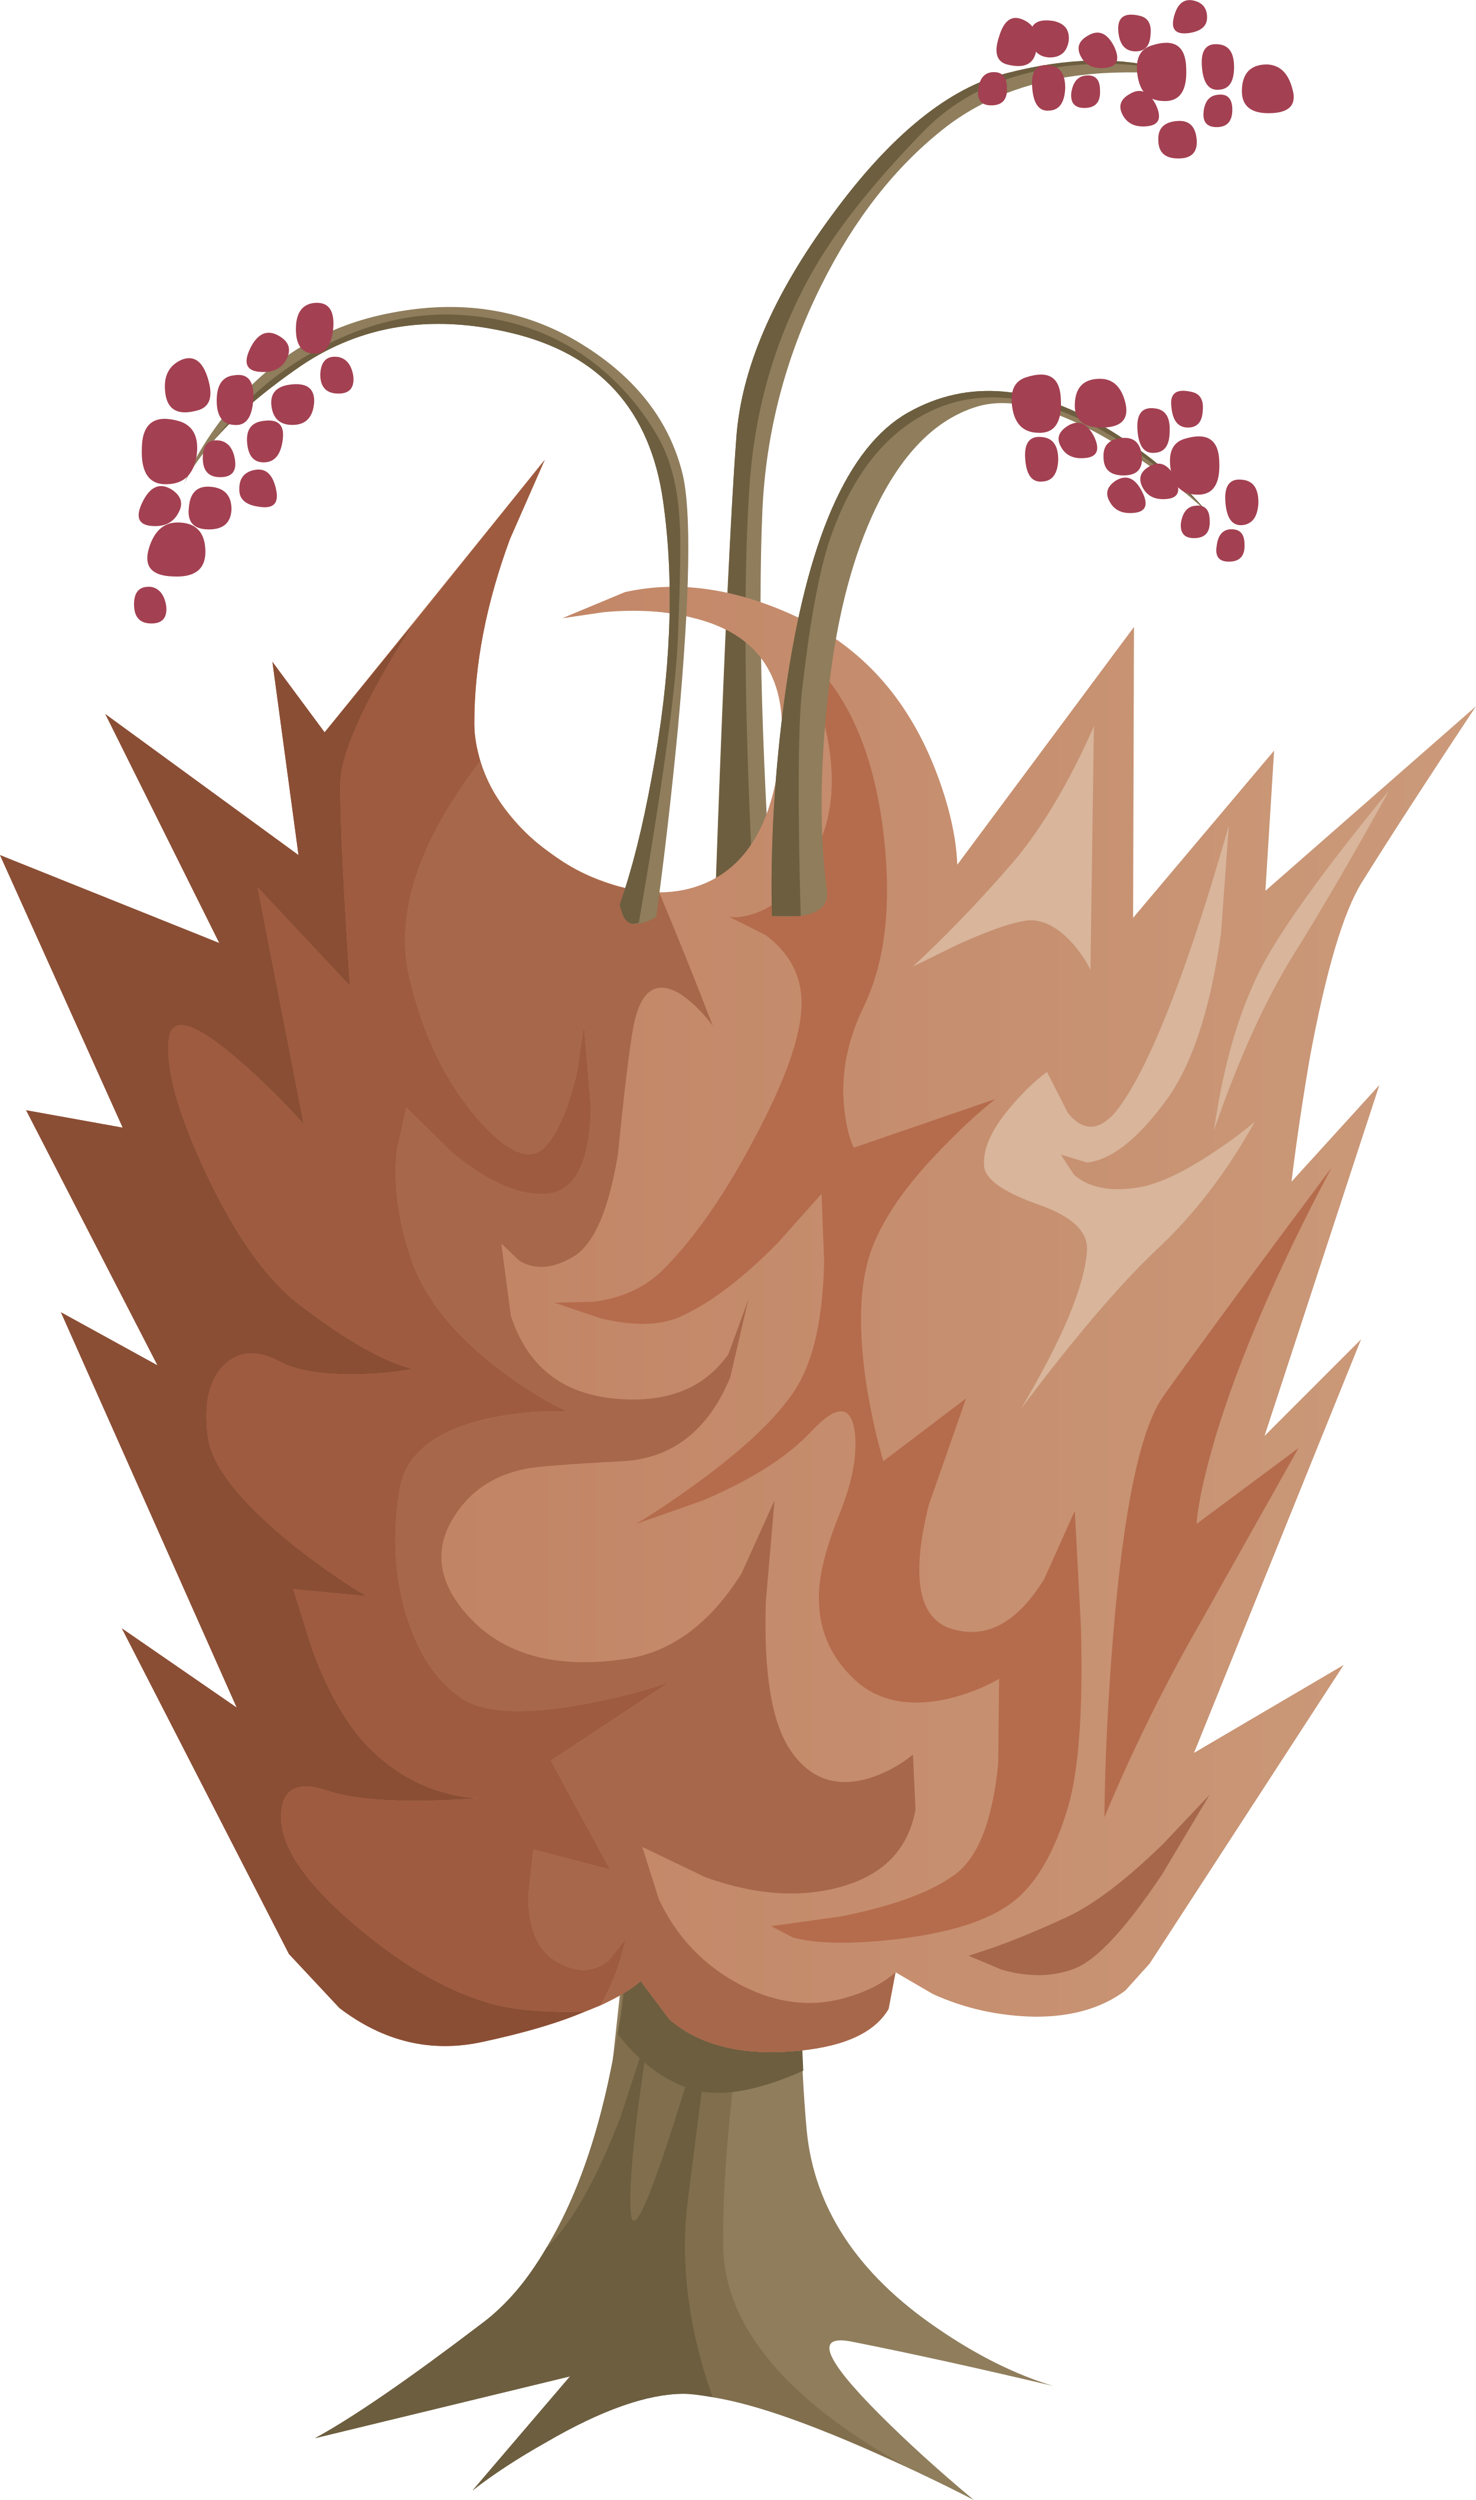 <?xml version="1.0" encoding="iso-8859-1"?>
<!-- Generator: Adobe Illustrator 15.1.0, SVG Export Plug-In . SVG Version: 6.00 Build 0)  -->
<!DOCTYPE svg PUBLIC "-//W3C//DTD SVG 1.1//EN" "http://www.w3.org/Graphics/SVG/1.1/DTD/svg11.dtd">
<svg version="1.1" id="shrub_x5F_orange_x5F_02.ai" xmlns="http://www.w3.org/2000/svg" xmlns:xlink="http://www.w3.org/1999/xlink"
	 x="0px" y="0px" width="84.8px" height="143.55px" viewBox="0 0 84.8 143.55" style="enable-background:new 0 0 84.8 143.55;"
	 xml:space="preserve">
<symbol  id="shrub_x5F_orange_x5F_02.ai_Assets_x2F_Layer_1_x2F__x3C_Path_x3E__x5F_1">
	<g id="Layer_1_4_">
	</g>
</symbol>
<symbol  id="shrub_x5F_orange_x5F_02.ai_Assets_x2F_Layer_1_x2F__x3C_Path_x3E__x5F_2">
	<g id="Layer_1_3_">
	</g>
</symbol>
<symbol  id="shrub_x5F_orange_x5F_02.ai_Assets_x2F_Layer_1_x2F__x3C_Path_x3E__x5F_3">
	<g id="Layer_1_2_">
	</g>
</symbol>
<g>
	<g>
		<path style="fill-rule:evenodd;clip-rule:evenodd;fill:#8F7D5C;" d="M43.8,29.35c-0.267,6.2-0.017,14.733,0.75,25.6l-3.6,0.75
			c0.5-15.034,0.95-25.2,1.35-30.5c0.267-3.967,2.101-8.25,5.5-12.85c3.367-4.6,6.717-7.317,10.05-8.15
			c2.767-0.7,5.301-0.883,7.601-0.55c1.133,0.2,2,0.45,2.6,0.75c-1.333-0.233-2.899-0.3-4.7-0.2c-3.6,0.233-6.583,1.25-8.949,3.05
			c-2.9,2.233-5.317,5.3-7.25,9.2C45.116,20.55,44,24.85,43.8,29.35z"/>
		<g>
			<path style="fill-rule:evenodd;clip-rule:evenodd;fill:#6C5E3F;" d="M42.3,25.2c0.267-3.967,2.101-8.25,5.5-12.85
				c3.367-4.6,6.717-7.317,10.05-8.15c3.467-0.9,6.5-0.967,9.101-0.2c-2.233-0.433-4.483-0.45-6.75-0.05
				c-2.9,0.5-5.267,1.683-7.101,3.55c-2.8,2.867-4.883,5.467-6.25,7.8c-2.233,3.833-3.5,8.083-3.8,12.75
				c-0.366,5.5-0.283,13.35,0.25,23.55c-0.767,0.133-1.5,0.15-2.2,0.05C41.6,37.883,42,29.067,42.3,25.2z"/>
		</g>
		<path style="fill-rule:evenodd;clip-rule:evenodd;fill:#8F7D5C;" d="M46.9,104.15l-0.65,5.149c-0.333,4.3-0.3,8.65,0.1,13.05
			c0.434,4.434,2.917,8.2,7.45,11.301c2.267,1.566,4.5,2.683,6.7,3.35c-4.366-1.033-8.233-1.884-11.6-2.55
			c-2.101-0.4-1.551,1,1.649,4.2c1.601,1.6,3.4,3.233,5.4,4.899c-1.934-1-4.084-2.017-6.45-3.05c-4.7-2.033-8.1-3.05-10.2-3.05
			c-2.1,0-4.75,0.934-7.95,2.8c-1.6,0.9-3,1.816-4.2,2.75l5.6-6.55L18.1,140c2.2-1.2,5.4-3.4,9.6-6.6
			c3.566-2.733,6.066-7.75,7.5-15.051l1.1-10.149L46.9,104.15z"/>
		<g>
			<path style="fill-rule:evenodd;clip-rule:evenodd;fill:#806E4D;" d="M41.55,129.15c0.167,4.5,3.65,8.649,10.45,12.449
				c-4.733-2.199-8.417-3.517-11.05-3.949c-1.434-4.034-1.9-7.884-1.4-11.551L41.1,114c-3.067,10.6-4.684,14.967-4.85,13.1
				c-0.1-1.133,0.05-3.25,0.45-6.35l0.6-4.25l-1.65,5.05c-1.4,3.634-2.816,6.134-4.25,7.5c2.033-3.366,3.45-7.85,4.25-13.45
				l0.65-7.399l8-3.05h0.05L42.9,113.85C41.933,120.35,41.483,125.45,41.55,129.15z"/>
			<path style="fill-rule:evenodd;clip-rule:evenodd;fill:#6C5E3F;" d="M37.3,116.5l-0.6,4.25c-0.4,3.1-0.55,5.217-0.45,6.35
				c0.167,1.867,1.783-2.5,4.85-13.1l-1.55,12.1c-0.5,3.667-0.033,7.517,1.4,11.551c-0.8-0.134-1.35-0.2-1.65-0.2
				c-2.1,0-4.75,0.934-7.95,2.8c-1.6,0.9-3,1.816-4.2,2.75l5.6-6.55L18.1,140c2.2-1.2,5.4-3.4,9.6-6.6
				c1.333-0.967,2.566-2.417,3.7-4.351c1.434-1.366,2.85-3.866,4.25-7.5L37.3,116.5z"/>
			<path style="fill-rule:evenodd;clip-rule:evenodd;fill:#6C5E3F;" d="M42.6,105.8c1.2,0.867,2.417,2.15,3.65,3.851
				c-0.233,2.966-0.267,6.05-0.1,9.25c-2.7,1.199-4.851,1.55-6.45,1.05c-1.567-0.5-2.967-1.55-4.2-3.15c0.333-2,0.567-4.033,0.7-6.1
				l0.1-2.5L42.6,105.8z"/>
		</g>
		<linearGradient id="SVGID_1_" gradientUnits="userSpaceOnUse" x1="0" y1="72.118" x2="84.8" y2="72.118">
			<stop  offset="0" style="stop-color:#BD7B5C"/>
			<stop  offset="1" style="stop-color:#CB9A7A"/>
		</linearGradient>
		<path style="fill-rule:evenodd;clip-rule:evenodd;fill:url(#SVGID_1_);" d="M45.95,35.5c3.566,1.7,6.149,4.567,7.75,8.6
			c0.8,2.033,1.233,3.883,1.3,5.55L65.15,36L65.1,52.7l8.101-9.6l-0.5,8.05l12.1-10.6c-2.7,4.067-4.883,7.434-6.55,10.1
			c-1.066,1.7-2.066,5.067-3,10.1c-0.434,2.533-0.783,4.9-1.05,7.1l5.05-5.55l-6.6,20.15l5.55-5.55L68.6,100.65L77.2,95.6
			l-11.15,17.15l-1.399,1.55c-1.334,1-3.051,1.5-5.15,1.5c-2.1-0.033-4.066-0.467-5.9-1.3l-2.149-1.25l-0.4,2.1
			c-0.833,1.434-2.733,2.25-5.7,2.45c-2.933,0.2-5.233-0.416-6.899-1.85l-1.65-2.2c-0.333,0.333-0.966,0.733-1.9,1.2
			c-1.867,0.899-4.267,1.666-7.2,2.3c-2.934,0.634-5.667-0.017-8.2-1.95l-2.9-3.1L7,93.5l6.6,4.55L3.5,75.35L9.05,78.4L1.5,63.75
			l5.55,1L0,49.1l12.6,5.05L6.05,41l11.1,8.1L15.65,38l3,4.05L31.3,26.4l-2,4.55c-1.367,3.7-2.05,7.233-2.05,10.6
			c0,1.934,0.767,3.784,2.3,5.55c1.434,1.667,3.184,2.85,5.25,3.55c2.133,0.767,4.05,0.783,5.75,0.05
			c1.9-0.833,3.184-2.534,3.851-5.1c1.466-5.7-0.101-9.083-4.7-10.15c-1.467-0.367-3.133-0.467-5-0.3l-2.4,0.35l3.6-1.5
			C39.033,33.3,42.384,33.8,45.95,35.5z"/>
		<path style="fill-rule:evenodd;clip-rule:evenodd;fill:#B56C4C;" d="M45.7,37.15c2.7,2.1,4.366,5.517,5,10.25
			c0.566,4.233,0.217,7.684-1.05,10.35c-0.967,1.967-1.351,3.917-1.15,5.85c0.1,0.967,0.283,1.733,0.55,2.3l8.15-2.8
			c-0.934,0.733-1.934,1.65-3,2.75c-2.167,2.2-3.566,4.233-4.2,6.1c-0.634,1.899-0.7,4.467-0.2,7.7c0.267,1.6,0.584,3.017,0.95,4.25
			L55.5,80.3l-2.15,6.15c-1.033,4.2-0.566,6.566,1.4,7.1c1.967,0.566,3.717-0.399,5.25-2.899l1.75-3.9l0.35,6.6
			c0.134,4.834-0.116,8.317-0.75,10.45c-0.767,2.566-1.816,4.367-3.149,5.4c-1.367,1.066-3.601,1.783-6.7,2.149
			c-2.6,0.301-4.583,0.267-5.95-0.1l-1.25-0.65l3.95-0.55c2.9-0.566,5.05-1.333,6.45-2.3c1.434-0.934,2.316-3.1,2.649-6.5L57.4,96.4
			c-0.867,0.5-1.851,0.883-2.95,1.149c-2.267,0.5-4.066,0.117-5.4-1.149c-1.399-1.334-2.066-2.967-2-4.9
			c0.033-1.2,0.45-2.783,1.25-4.75c0.7-1.767,0.967-3.3,0.8-4.6c-0.233-1.5-1.066-1.483-2.5,0.05c-1.333,1.434-3.399,2.75-6.2,3.95
			l-3.85,1.35c1.267-0.767,2.617-1.684,4.05-2.75c2.833-2.134,4.65-4,5.45-5.6c0.8-1.567,1.233-3.801,1.3-6.7l-0.149-3.9l-2.5,2.8
			c-2,2.034-3.833,3.433-5.5,4.2c-1.167,0.566-2.733,0.617-4.7,0.15l-2.65-0.9l2.2-0.05c1.667-0.2,3.017-0.816,4.05-1.85
			c1.8-1.8,3.55-4.317,5.25-7.55c1.801-3.367,2.7-5.95,2.7-7.75c0-1.567-0.684-2.867-2.05-3.9l-2.1-1.05
			c0.567,0.067,1.216-0.066,1.95-0.4c1.434-0.7,2.551-2.083,3.351-4.15c0.8-2.033,0.783-4.467-0.05-7.3L45.7,37.15z"/>
		<path style="fill-rule:evenodd;clip-rule:evenodd;fill:#B56C4C;" d="M76.5,67.05c-3.066,5.767-5.283,10.9-6.65,15.4
			c-0.666,2.267-1.033,3.95-1.1,5.05l5.85-4.35L68.95,93.2c-2.033,3.533-3.867,7.25-5.5,11.149c0.033-3.267,0.2-6.733,0.5-10.399
			c0.6-7.334,1.566-11.934,2.899-13.8C69.017,77.116,72.233,72.75,76.5,67.05z"/>
		<path style="fill-rule:evenodd;clip-rule:evenodd;fill:#A7674A;" d="M69.5,103.05l-2.75,4.601c-2.1,3.133-3.783,4.933-5.05,5.399
			c-1.233,0.467-2.617,0.483-4.15,0.05l-1.899-0.8l1.5-0.5c1.3-0.467,2.699-1.05,4.199-1.75s3.317-2.083,5.45-4.149L69.5,103.05z"/>
		<g>
			<path style="fill-rule:evenodd;clip-rule:evenodd;fill:#A7674A;" d="M27.6,43.7c0.633,2.066,1.983,3.833,4.05,5.3
				c2,1.467,4.067,2.2,6.2,2.2c1,2.367,2.033,4.933,3.1,7.7c-0.6-0.8-1.233-1.417-1.9-1.85c-1.367-0.8-2.25-0.183-2.65,1.85
				c-0.233,1.233-0.533,3.7-0.9,7.4c-0.533,3.2-1.383,5.15-2.55,5.851c-1.167,0.699-2.2,0.783-3.1,0.25l-1.05-1l0.55,4.15
				c0.933,2.867,2.9,4.45,5.9,4.75s5.2-0.55,6.6-2.55L43,74.6l-1.05,4.5c-1.267,3.034-3.317,4.634-6.15,4.801
				c-3.2,0.166-5.083,0.316-5.65,0.449c-1.633,0.334-2.9,1.117-3.8,2.351c-1.5,2.033-1.3,4.083,0.6,6.149c2.033,2.2,5.05,3,9.05,2.4
				c2.6-0.4,4.8-2.033,6.6-4.9l1.9-4.199l-0.5,5.8c-0.134,4.166,0.35,7.033,1.45,8.6c1.1,1.601,2.6,2.117,4.5,1.55
				c0.934-0.3,1.767-0.75,2.5-1.35l0.149,3.15c-0.399,2.233-1.783,3.699-4.149,4.399c-2.367,0.7-5,0.533-7.9-0.5l-3.65-1.75l0.95,3
				c1.033,2.2,2.617,3.851,4.75,4.95c2.134,1.1,4.25,1.3,6.351,0.6c1.033-0.333,1.866-0.783,2.5-1.35l-0.4,2.1
				c-0.833,1.434-2.733,2.25-5.7,2.45c-2.933,0.2-5.233-0.416-6.899-1.85l-1.65-2.2c-0.4,0.4-1.167,0.866-2.3,1.4
				c0.467-0.801,0.85-1.684,1.15-2.65l0.3-1.15l-1,1.25c-0.867,0.667-1.85,0.684-2.95,0.051c-1.1-0.634-1.65-1.9-1.65-3.801
				l0.3-2.649l4.4,1.149l-3.4-6.25l6.8-4.5c-1.467,0.5-3.083,0.917-4.85,1.25c-3.467,0.634-5.833,0.517-7.1-0.35
				c-1.467-1-2.533-2.634-3.2-4.9c-0.633-2.166-0.75-4.5-0.35-7c0.3-2.066,2-3.449,5.1-4.149c1.567-0.334,3.083-0.467,4.55-0.4
				c-1.167-0.533-2.417-1.3-3.75-2.3c-2.633-1.967-4.35-4.05-5.15-6.25c-0.8-2.2-1.1-4.35-0.9-6.45l0.55-2.45L26,66.2
				c2.067,1.7,3.883,2.483,5.45,2.35c1.6-0.167,2.433-1.816,2.5-4.95l-0.4-4.7l-0.4,2.65c-0.433,1.9-1,3.284-1.7,4.15
				c-0.867,1.1-2.217,0.6-4.05-1.5c-1.833-2.133-3.133-4.85-3.9-8.15C22.7,52.417,24.067,48.3,27.6,43.7z"/>
			<path style="fill-rule:evenodd;clip-rule:evenodd;fill:#9E5B3F;" d="M29.3,30.95c-1.367,3.7-2.05,7.233-2.05,10.6
				c0,0.633,0.117,1.35,0.35,2.15c-3.534,4.6-4.9,8.716-4.1,12.35c0.767,3.3,2.066,6.017,3.9,8.15c1.833,2.1,3.184,2.6,4.05,1.5
				c0.7-0.867,1.267-2.25,1.7-4.15l0.4-2.65l0.4,4.7c-0.067,3.133-0.9,4.783-2.5,4.95c-1.567,0.133-3.384-0.65-5.45-2.35l-2.65-2.6
				l-0.55,2.45c-0.2,2.1,0.1,4.25,0.9,6.45c0.8,2.2,2.517,4.283,5.15,6.25c1.333,1,2.583,1.767,3.75,2.3
				c-1.467-0.066-2.983,0.066-4.55,0.4c-3.1,0.7-4.8,2.083-5.1,4.149c-0.4,2.5-0.284,4.834,0.35,7c0.667,2.267,1.733,3.9,3.2,4.9
				c1.267,0.866,3.633,0.983,7.1,0.35c1.767-0.333,3.383-0.75,4.85-1.25l-6.8,4.5l3.4,6.25l-4.4-1.149l-0.3,2.649
				c0,1.9,0.55,3.167,1.65,3.801c1.1,0.633,2.083,0.616,2.95-0.051l1-1.25l-0.3,1.15c-0.3,0.967-0.683,1.85-1.15,2.65l-0.9,0.35
				c-2.1,0.066-3.833-0.066-5.2-0.4c-2.5-0.666-5.083-2.116-7.75-4.35c-3-2.5-4.5-4.634-4.5-6.4c0-1.6,0.867-2.116,2.6-1.55
				c1.767,0.601,4.7,0.75,8.8,0.45c-0.533,0-1.183-0.1-1.95-0.3c-1.534-0.4-2.934-1.2-4.2-2.4c-1.333-1.267-2.483-3.2-3.45-5.8
				l-1.1-3.5l4.2,0.4c-1.433-0.867-2.883-1.884-4.35-3.051c-2.934-2.399-4.517-4.416-4.75-6.05c-0.267-1.934,0.05-3.333,0.95-4.2
				c0.867-0.8,1.934-0.85,3.2-0.149c1.033,0.533,2.617,0.767,4.75,0.7c1.066-0.034,2.017-0.134,2.85-0.301
				c-1.633-0.399-3.784-1.616-6.45-3.649c-1.9-1.434-3.7-3.95-5.4-7.55c-1.633-3.467-2.35-6.05-2.15-7.75
				c0.167-1.367,1.517-0.95,4.05,1.25c1.233,1.067,2.467,2.283,3.7,3.65l-2.65-13.6l5.3,5.65c-0.367-5.533-0.55-9.383-0.55-11.55
				c0-1.767,1.4-4.85,4.2-9.25l7.55-9.4L29.3,30.95z"/>
			
				<use xlink:href="#shrub_x5F_orange_x5F_02.ai_Assets_x2F_Layer_1_x2F__x3C_Path_x3E__x5F_3"  width="-32766" height="-32766" x="16383" y="16383" transform="matrix(1 0 0 -1 27.8 103.2)" style="overflow:visible;enable-background:new    ;"/>
			
				<use xlink:href="#shrub_x5F_orange_x5F_02.ai_Assets_x2F_Layer_1_x2F__x3C_Path_x3E__x5F_2"  width="-32766" height="-32766" x="16383" y="16383" transform="matrix(1 0 0 -1 27.8 103.2)" style="overflow:visible;enable-background:new    ;"/>
			
				<use xlink:href="#shrub_x5F_orange_x5F_02.ai_Assets_x2F_Layer_1_x2F__x3C_Path_x3E__x5F_1"  width="-32766" height="-32766" x="16383" y="16383" transform="matrix(1 0 0 -1 27.8 103.2)" style="overflow:visible;enable-background:new    ;"/>
			<path style="fill-rule:evenodd;clip-rule:evenodd;fill:#8A4E35;" d="M1.5,63.75l5.55,1L0,49.1l12.6,5.05L6.05,41l11.1,8.1
				L15.65,38l3,4.05l5.1-6.25c-2.8,4.4-4.2,7.483-4.2,9.25c0,2.167,0.184,6.017,0.55,11.55l-5.3-5.65l2.65,13.6
				c-1.233-1.367-2.467-2.583-3.7-3.65c-2.533-2.2-3.883-2.617-4.05-1.25c-0.2,1.7,0.517,4.283,2.15,7.75
				c1.7,3.6,3.5,6.117,5.4,7.55c2.667,2.033,4.817,3.25,6.45,3.649c-0.833,0.167-1.784,0.267-2.85,0.301
				c-2.133,0.066-3.717-0.167-4.75-0.7c-1.267-0.7-2.333-0.65-3.2,0.149c-0.9,0.867-1.217,2.267-0.95,4.2
				c0.233,1.634,1.816,3.65,4.75,6.05c1.466,1.167,2.917,2.184,4.35,3.051l-4.2-0.4l1.1,3.5c0.966,2.6,2.117,4.533,3.45,5.8
				c1.267,1.2,2.667,2,4.2,2.4c0.767,0.2,1.417,0.3,1.95,0.3c-4.1,0.3-7.033,0.15-8.8-0.45c-1.733-0.566-2.6-0.05-2.6,1.55
				c0,1.767,1.5,3.9,4.5,6.4c2.667,2.233,5.25,3.684,7.75,4.35c1.367,0.334,3.1,0.467,5.2,0.4c-1.434,0.634-3.4,1.217-5.9,1.75
				c-2.934,0.634-5.667-0.017-8.2-1.95l-2.9-3.1L7,93.5l6.6,4.55L3.5,75.35L9.05,78.4L1.5,63.75z"/>
		</g>
		<path style="fill-rule:evenodd;clip-rule:evenodd;fill:#8F7D5C;" d="M47.75,38.45c-0.634,4.8-0.717,9.017-0.25,12.65
			c0.1,0.667-0.2,1.117-0.9,1.35c-0.399,0.167-1.149,0.216-2.25,0.15c-0.1-4.033,0.15-8.267,0.75-12.7
			c1.233-8.833,3.584-14.233,7.051-16.2c3.466-1.967,7.366-1.617,11.699,1.05c2.2,1.367,4.034,2.917,5.5,4.65
			c-1.333-1.233-2.883-2.417-4.649-3.55c-3.533-2.233-6.334-3.083-8.4-2.55c-2.3,0.633-4.217,2.434-5.75,5.4
			C49.217,31.3,48.283,34.55,47.75,38.45z"/>
		<g>
			<path style="fill-rule:evenodd;clip-rule:evenodd;fill:#6C5E3F;" d="M45.1,39.9c1.233-8.833,3.584-14.233,7.051-16.2
				c3.466-1.967,7.366-1.617,11.699,1.05c2.2,1.367,4.034,2.917,5.5,4.65c-1.333-1.433-2.966-2.767-4.899-4
				c-3.867-2.467-7.283-3.167-10.25-2.1c-3.033,1.133-5.233,3.767-6.601,7.9c-0.6,1.9-1.116,4.8-1.55,8.7
				c-0.2,2.2-0.217,6.434-0.05,12.7h-1.65C44.25,48.567,44.5,44.333,45.1,39.9z"/>
		</g>
		<path style="fill-rule:evenodd;clip-rule:evenodd;fill:#8F7D5C;" d="M33.8,20c2.867,1.867,4.667,4.25,5.4,7.15
			c0.533,2.133,0.45,7.017-0.25,14.65c-0.367,3.833-0.784,7.45-1.25,10.85c-0.5,0.3-0.95,0.434-1.35,0.4
			c-0.267-0.033-0.467-0.233-0.6-0.6l-0.15-0.5c0.7-1.967,1.316-4.417,1.85-7.35c1.1-5.833,1.316-11.1,0.65-15.8
			c-0.733-5.267-3.667-8.5-8.8-9.7c-4.533-1.067-8.533-0.434-12,1.9c-2.433,1.667-4.3,3.333-5.6,5
			c-0.574,0.754-0.957,1.371-1.15,1.85c0.51-1.354,1.36-2.771,2.55-4.25c2.5-3.067,5.65-4.95,9.45-5.65
			C26.75,17.15,30.5,17.833,33.8,20z"/>
		<g>
			<path style="fill-rule:evenodd;clip-rule:evenodd;fill:#6C5E3F;" d="M26.7,18.1c2.7,0.2,5.066,1.033,7.1,2.5
				c1.6,1.167,2.917,2.633,3.95,4.4c0.767,1.3,1.2,2.967,1.3,5c0.067,1,0.034,3.183-0.1,6.55c-0.1,2.833-0.85,8.317-2.25,16.45
				l-0.35,0.05c-0.267-0.033-0.467-0.233-0.6-0.6l-0.15-0.5c0.7-1.967,1.316-4.417,1.85-7.35c1.1-5.833,1.316-11.1,0.65-15.8
				c-0.733-5.267-3.667-8.5-8.8-9.7c-4.533-1.067-8.533-0.434-12,1.9c-2.191,1.515-3.883,2.965-5.075,4.35
				c1.203-1.483,2.111-2.483,2.725-3c1.233-1.067,2.6-1.967,4.1-2.7C21.583,18.417,24.133,17.9,26.7,18.1z"/>
		</g>
		<path style="fill-rule:evenodd;clip-rule:evenodd;fill:#A34051;" d="M10.2,30c1.033,0,1.566,0.533,1.6,1.6
			c0.034,1.066-0.583,1.566-1.85,1.5c-1.233-0.033-1.7-0.567-1.4-1.6C8.85,30.5,9.4,30,10.2,30z"/>
		<path style="fill-rule:evenodd;clip-rule:evenodd;fill:#A34051;" d="M12.1,27.95c0.8,0.066,1.2,0.5,1.2,1.3
			c-0.033,0.767-0.466,1.15-1.3,1.15c-0.867,0-1.25-0.417-1.15-1.25C10.917,28.283,11.333,27.883,12.1,27.95z"/>
		<path style="fill-rule:evenodd;clip-rule:evenodd;fill:#A34051;" d="M10.35,24.2c0.767,0.267,1.083,0.917,0.95,1.95
			c-0.167,1.067-0.716,1.617-1.65,1.65c-1.066,0.067-1.566-0.633-1.5-2.1C8.183,24.267,8.917,23.767,10.35,24.2z"/>
		<path style="fill-rule:evenodd;clip-rule:evenodd;fill:#A34051;" d="M14.95,24.2c0.966-0.2,1.4,0.133,1.3,1
			c-0.1,0.9-0.467,1.35-1.1,1.35c-0.566,0-0.883-0.367-0.95-1.1C14.133,24.75,14.383,24.333,14.95,24.2z"/>
		<path style="fill-rule:evenodd;clip-rule:evenodd;fill:#A34051;" d="M9.85,28.1c0.566,0.367,0.7,0.816,0.4,1.35
			c-0.3,0.566-0.817,0.816-1.55,0.75c-0.767-0.067-0.934-0.534-0.5-1.4C8.633,27.933,9.183,27.7,9.85,28.1z"/>
		<path style="fill-rule:evenodd;clip-rule:evenodd;fill:#A34051;" d="M16.05,19.3c0.567,0.333,0.7,0.784,0.4,1.35
			c-0.3,0.533-0.817,0.767-1.55,0.7c-0.767-0.067-0.933-0.533-0.5-1.4C14.833,19.117,15.383,18.9,16.05,19.3z"/>
		<path style="fill-rule:evenodd;clip-rule:evenodd;fill:#A34051;" d="M13.45,21.55c0.8-0.133,1.167,0.333,1.1,1.4
			c-0.066,1.033-0.433,1.517-1.1,1.45c-0.667-0.033-1-0.5-1-1.4S12.783,21.617,13.45,21.55z"/>
		<path style="fill-rule:evenodd;clip-rule:evenodd;fill:#A34051;" d="M18,17.4c0.833-0.1,1.217,0.367,1.15,1.4
			c-0.1,1.067-0.483,1.567-1.15,1.5c-0.667-0.033-1-0.5-1-1.4S17.333,17.5,18,17.4z"/>
		<path style="fill-rule:evenodd;clip-rule:evenodd;fill:#A34051;" d="M16.55,22.1c1.034-0.167,1.534,0.167,1.5,1
			c-0.066,0.867-0.483,1.3-1.25,1.3c-0.7,0-1.1-0.35-1.2-1.05C15.5,22.65,15.817,22.233,16.55,22.1z"/>
		<path style="fill-rule:evenodd;clip-rule:evenodd;fill:#A34051;" d="M14.55,27c0.667-0.167,1.1,0.183,1.3,1.05
			c0.2,0.833-0.117,1.184-0.95,1.05c-0.8-0.1-1.183-0.45-1.15-1.05C13.75,27.483,14.017,27.133,14.55,27z"/>
		<path style="fill-rule:evenodd;clip-rule:evenodd;fill:#A34051;" d="M10.45,20.65c0.7-0.267,1.2,0.1,1.5,1.1
			c0.3,1,0.117,1.6-0.55,1.8c-1.133,0.333-1.767,0.017-1.9-0.95S9.683,20.983,10.45,20.65z"/>
		<path style="fill-rule:evenodd;clip-rule:evenodd;fill:#A34051;" d="M12.65,25.3c0.467,0.1,0.75,0.467,0.85,1.1
			c0.1,0.667-0.183,1-0.85,1c-0.667,0-1-0.367-1-1.1C11.65,25.533,11.983,25.2,12.65,25.3z"/>
		<path style="fill-rule:evenodd;clip-rule:evenodd;fill:#A34051;" d="M8.7,33.7c0.466,0.1,0.75,0.466,0.85,1.1
			c0.067,0.667-0.216,1-0.85,1c-0.667,0-1-0.367-1-1.1C7.7,33.967,8.033,33.633,8.7,33.7z"/>
		<path style="fill-rule:evenodd;clip-rule:evenodd;fill:#A34051;" d="M19.45,20.5c0.466,0.1,0.75,0.467,0.85,1.1
			c0.067,0.667-0.216,1-0.85,1c-0.7,0-1.05-0.367-1.05-1.1C18.433,20.733,18.783,20.4,19.45,20.5z"/>
		<path style="fill-rule:evenodd;clip-rule:evenodd;fill:#A34051;" d="M72.8,3.7c0.733,0.033,1.217,0.5,1.45,1.4
			C74.517,6,74.1,6.467,73,6.5c-1.134,0.033-1.684-0.417-1.65-1.35C71.384,4.183,71.866,3.7,72.8,3.7z"/>
		<path style="fill-rule:evenodd;clip-rule:evenodd;fill:#A34051;" d="M63.2,21.75c0.733,0,1.217,0.45,1.45,1.35
			c0.233,0.933-0.184,1.417-1.25,1.45c-1.134,0.034-1.684-0.417-1.65-1.35C61.783,22.233,62.267,21.75,63.2,21.75z"/>
		<path style="fill-rule:evenodd;clip-rule:evenodd;fill:#A34051;" d="M67.6,6.95c0.7-0.067,1.084,0.283,1.15,1.05
			c0.066,0.733-0.283,1.1-1.05,1.1s-1.15-0.35-1.15-1.05C66.517,7.383,66.866,7.017,67.6,6.95z"/>
		<path style="fill-rule:evenodd;clip-rule:evenodd;fill:#A34051;" d="M64.45,25.15c0.7-0.066,1.083,0.283,1.149,1.05
			c0.067,0.733-0.283,1.1-1.05,1.1S63.4,26.95,63.4,26.25C63.366,25.583,63.717,25.217,64.45,25.15z"/>
		<path style="fill-rule:evenodd;clip-rule:evenodd;fill:#A34051;" d="M66.2,2.6c1.267-0.4,1.916,0.033,1.95,1.3
			c0.066,1.333-0.384,1.967-1.351,1.9c-0.833-0.033-1.316-0.533-1.45-1.5C65.217,3.367,65.5,2.8,66.2,2.6z"/>
		<path style="fill-rule:evenodd;clip-rule:evenodd;fill:#A34051;" d="M68.05,25.2c1.3-0.4,1.967,0.033,2,1.3
			c0.066,1.333-0.383,1.967-1.35,1.9c-0.834-0.033-1.316-0.533-1.45-1.5C67.116,25.967,67.384,25.4,68.05,25.2z"/>
		<path style="fill-rule:evenodd;clip-rule:evenodd;fill:#A34051;" d="M59,21.65c1.267-0.4,1.917,0.033,1.95,1.3
			c0.066,1.333-0.384,1.966-1.351,1.9c-0.833-0.033-1.316-0.533-1.449-1.5C58.017,22.417,58.3,21.85,59,21.65z"/>
		<path style="fill-rule:evenodd;clip-rule:evenodd;fill:#A34051;" d="M65.45,0.9C65.95,1,66.167,1.367,66.1,2
			c-0.033,0.633-0.316,0.95-0.85,0.95c-0.6,0-0.934-0.383-1-1.15C64.184,1,64.583,0.7,65.45,0.9z"/>
		<path style="fill-rule:evenodd;clip-rule:evenodd;fill:#A34051;" d="M68.45,22.5c0.5,0.1,0.717,0.467,0.649,1.1
			c-0.033,0.633-0.316,0.95-0.85,0.95c-0.566,0-0.884-0.4-0.95-1.2C67.2,22.583,67.583,22.3,68.45,22.5z"/>
		<path style="fill-rule:evenodd;clip-rule:evenodd;fill:#A34051;" d="M64.9,5.4C65.5,5.033,66,5.233,66.4,6
			c0.366,0.767,0.199,1.183-0.5,1.25c-0.667,0.067-1.134-0.15-1.4-0.65S64.366,5.7,64.9,5.4z"/>
		<path style="fill-rule:evenodd;clip-rule:evenodd;fill:#A34051;" d="M64.1,27.6c0.601-0.367,1.101-0.167,1.5,0.6
			c0.4,0.767,0.25,1.183-0.449,1.25c-0.667,0.066-1.134-0.15-1.4-0.65C63.483,28.333,63.6,27.933,64.1,27.6z"/>
		<path style="fill-rule:evenodd;clip-rule:evenodd;fill:#A34051;" d="M61.35,24.45c0.601-0.367,1.101-0.167,1.5,0.6
			c0.367,0.767,0.2,1.184-0.5,1.25c-0.666,0.067-1.133-0.15-1.399-0.65C60.684,25.183,60.816,24.783,61.35,24.45z"/>
		<path style="fill-rule:evenodd;clip-rule:evenodd;fill:#A34051;" d="M62.5,2.05c0.6-0.367,1.1-0.167,1.5,0.6
			c0.366,0.767,0.2,1.184-0.5,1.25c-0.667,0.067-1.134-0.15-1.4-0.65S61.967,2.35,62.5,2.05z"/>
		<path style="fill-rule:evenodd;clip-rule:evenodd;fill:#A34051;" d="M66,26.8c0.6-0.367,1.1-0.167,1.5,0.6
			c0.366,0.767,0.217,1.184-0.45,1.25c-0.666,0.067-1.133-0.15-1.399-0.65S65.5,27.1,66,26.8z"/>
		<path style="fill-rule:evenodd;clip-rule:evenodd;fill:#A34051;" d="M70.05,2.55c0.566,0.067,0.851,0.5,0.851,1.3
			c0,0.833-0.284,1.267-0.851,1.3c-0.6,0.067-0.934-0.383-1-1.35C68.983,2.867,69.316,2.45,70.05,2.55z"/>
		<path style="fill-rule:evenodd;clip-rule:evenodd;fill:#A34051;" d="M71.4,27.55c0.6,0.067,0.899,0.5,0.899,1.3
			c-0.033,0.8-0.333,1.233-0.899,1.3c-0.601,0.067-0.934-0.383-1-1.35C70.333,27.867,70.667,27.45,71.4,27.55z"/>
		<path style="fill-rule:evenodd;clip-rule:evenodd;fill:#A34051;" d="M60.3,3.75c0.601,0.067,0.9,0.5,0.9,1.3
			c-0.033,0.833-0.334,1.267-0.9,1.3c-0.6,0.066-0.934-0.383-1-1.35C59.233,4.067,59.566,3.65,60.3,3.75z"/>
		<path style="fill-rule:evenodd;clip-rule:evenodd;fill:#A34051;" d="M59.9,25.1c0.6,0.066,0.899,0.5,0.899,1.3
			c-0.033,0.8-0.333,1.217-0.899,1.25c-0.601,0.067-0.934-0.367-1-1.3C58.833,25.417,59.167,25,59.9,25.1z"/>
		<path style="fill-rule:evenodd;clip-rule:evenodd;fill:#A34051;" d="M66.35,23.45c0.601,0.066,0.884,0.5,0.851,1.3
			c0,0.8-0.283,1.217-0.851,1.25c-0.6,0.067-0.933-0.367-1-1.3C65.283,23.767,65.616,23.35,66.35,23.45z"/>
		<path style="fill-rule:evenodd;clip-rule:evenodd;fill:#A34051;" d="M60.5,1.2c0.667,0.133,0.967,0.517,0.9,1.15
			C61.3,2.983,60.934,3.3,60.3,3.3c-0.666-0.033-1.033-0.433-1.1-1.2C59.167,1.367,59.6,1.067,60.5,1.2z"/>
		<path style="fill-rule:evenodd;clip-rule:evenodd;fill:#A34051;" d="M68.65,0.05C69.116,0.183,69.35,0.5,69.35,1S69,1.8,68.3,1.9
			c-0.767,0.1-1.05-0.217-0.85-0.95C67.65,0.183,68.05-0.117,68.65,0.05z"/>
		<path style="fill-rule:evenodd;clip-rule:evenodd;fill:#A34051;" d="M58.7,1.1c0.7,0.267,0.983,0.833,0.85,1.7
			c-0.1,0.867-0.666,1.167-1.7,0.9C57.25,3.533,57.1,3,57.4,2.1C57.667,1.2,58.1,0.867,58.7,1.1z"/>
		<path style="fill-rule:evenodd;clip-rule:evenodd;fill:#A34051;" d="M69.9,5.45C70.5,5.35,70.8,5.633,70.8,6.3
			c0,0.667-0.3,1-0.899,1c-0.567,0-0.817-0.3-0.75-0.9C69.217,5.833,69.467,5.517,69.9,5.45z"/>
		<path style="fill-rule:evenodd;clip-rule:evenodd;fill:#A34051;" d="M70.6,30.4c0.601-0.066,0.9,0.217,0.9,0.85
			c0.033,0.667-0.267,1-0.9,1c-0.566,0-0.8-0.3-0.699-0.9C69.967,30.783,70.2,30.467,70.6,30.4z"/>
		<path style="fill-rule:evenodd;clip-rule:evenodd;fill:#A34051;" d="M68.6,29.05c0.601-0.1,0.9,0.184,0.9,0.85
			c0.033,0.667-0.267,1-0.9,1c-0.566,0-0.816-0.3-0.75-0.9C67.95,29.433,68.2,29.117,68.6,29.05z"/>
		<path style="fill-rule:evenodd;clip-rule:evenodd;fill:#A34051;" d="M56.95,4.15c0.6-0.066,0.899,0.233,0.899,0.9
			c0.034,0.667-0.267,1-0.899,1c-0.566,0-0.816-0.3-0.75-0.9S56.517,4.217,56.95,4.15z"/>
		<path style="fill-rule:evenodd;clip-rule:evenodd;fill:#A34051;" d="M62.3,4.35c0.601-0.1,0.9,0.183,0.9,0.85
			c0.033,0.667-0.267,1-0.9,1c-0.566,0-0.816-0.3-0.75-0.9C61.65,4.733,61.9,4.417,62.3,4.35z"/>
	</g>
	<path style="fill-rule:evenodd;clip-rule:evenodd;fill:#D8B59B;" d="M62.65,55.7c-0.233-0.5-0.567-1-1-1.5
		c-0.867-0.967-1.733-1.417-2.601-1.35c-0.866,0.1-2.217,0.566-4.05,1.4l-2.55,1.25c1.899-1.767,3.733-3.667,5.5-5.7
		c1.767-2,3.399-4.7,4.899-8.1L62.65,55.7z"/>
	<path style="fill-rule:evenodd;clip-rule:evenodd;fill:#D8B59B;" d="M65.3,68.2c1.167-0.167,2.65-0.85,4.45-2.05
		c0.9-0.6,1.684-1.183,2.35-1.75c-1.633,2.934-3.533,5.4-5.699,7.4c-2.134,2.033-4.717,5.066-7.75,9.101
		c2.399-4.034,3.666-7.067,3.8-9.101c0.066-1.066-0.834-1.933-2.7-2.6c-2-0.7-3.066-1.417-3.2-2.15
		c-0.133-1.033,0.417-2.25,1.65-3.65c0.633-0.733,1.283-1.35,1.95-1.85l1.199,2.35c1,1.233,2.051,1.033,3.15-0.6
		c1.8-2.667,3.833-7.966,6.1-15.9l-0.449,6.2c-0.634,4.533-1.75,7.816-3.351,9.85c-1.566,2.066-3.017,3.167-4.35,3.3l-1.5-0.45
		l0.75,1.15C62.533,68.183,63.733,68.433,65.3,68.2z"/>
	<path style="fill-rule:evenodd;clip-rule:evenodd;fill:#D8B59B;" d="M76.65,49.35c1.133-1.467,2.183-2.783,3.149-3.95
		c-2,3.633-3.833,6.783-5.5,9.45c-1.633,2.633-3.149,5.983-4.55,10.05c0.5-3.533,1.333-6.5,2.5-8.9
		C72.95,54.5,74.417,52.283,76.65,49.35z"/>
</g>
</svg>
